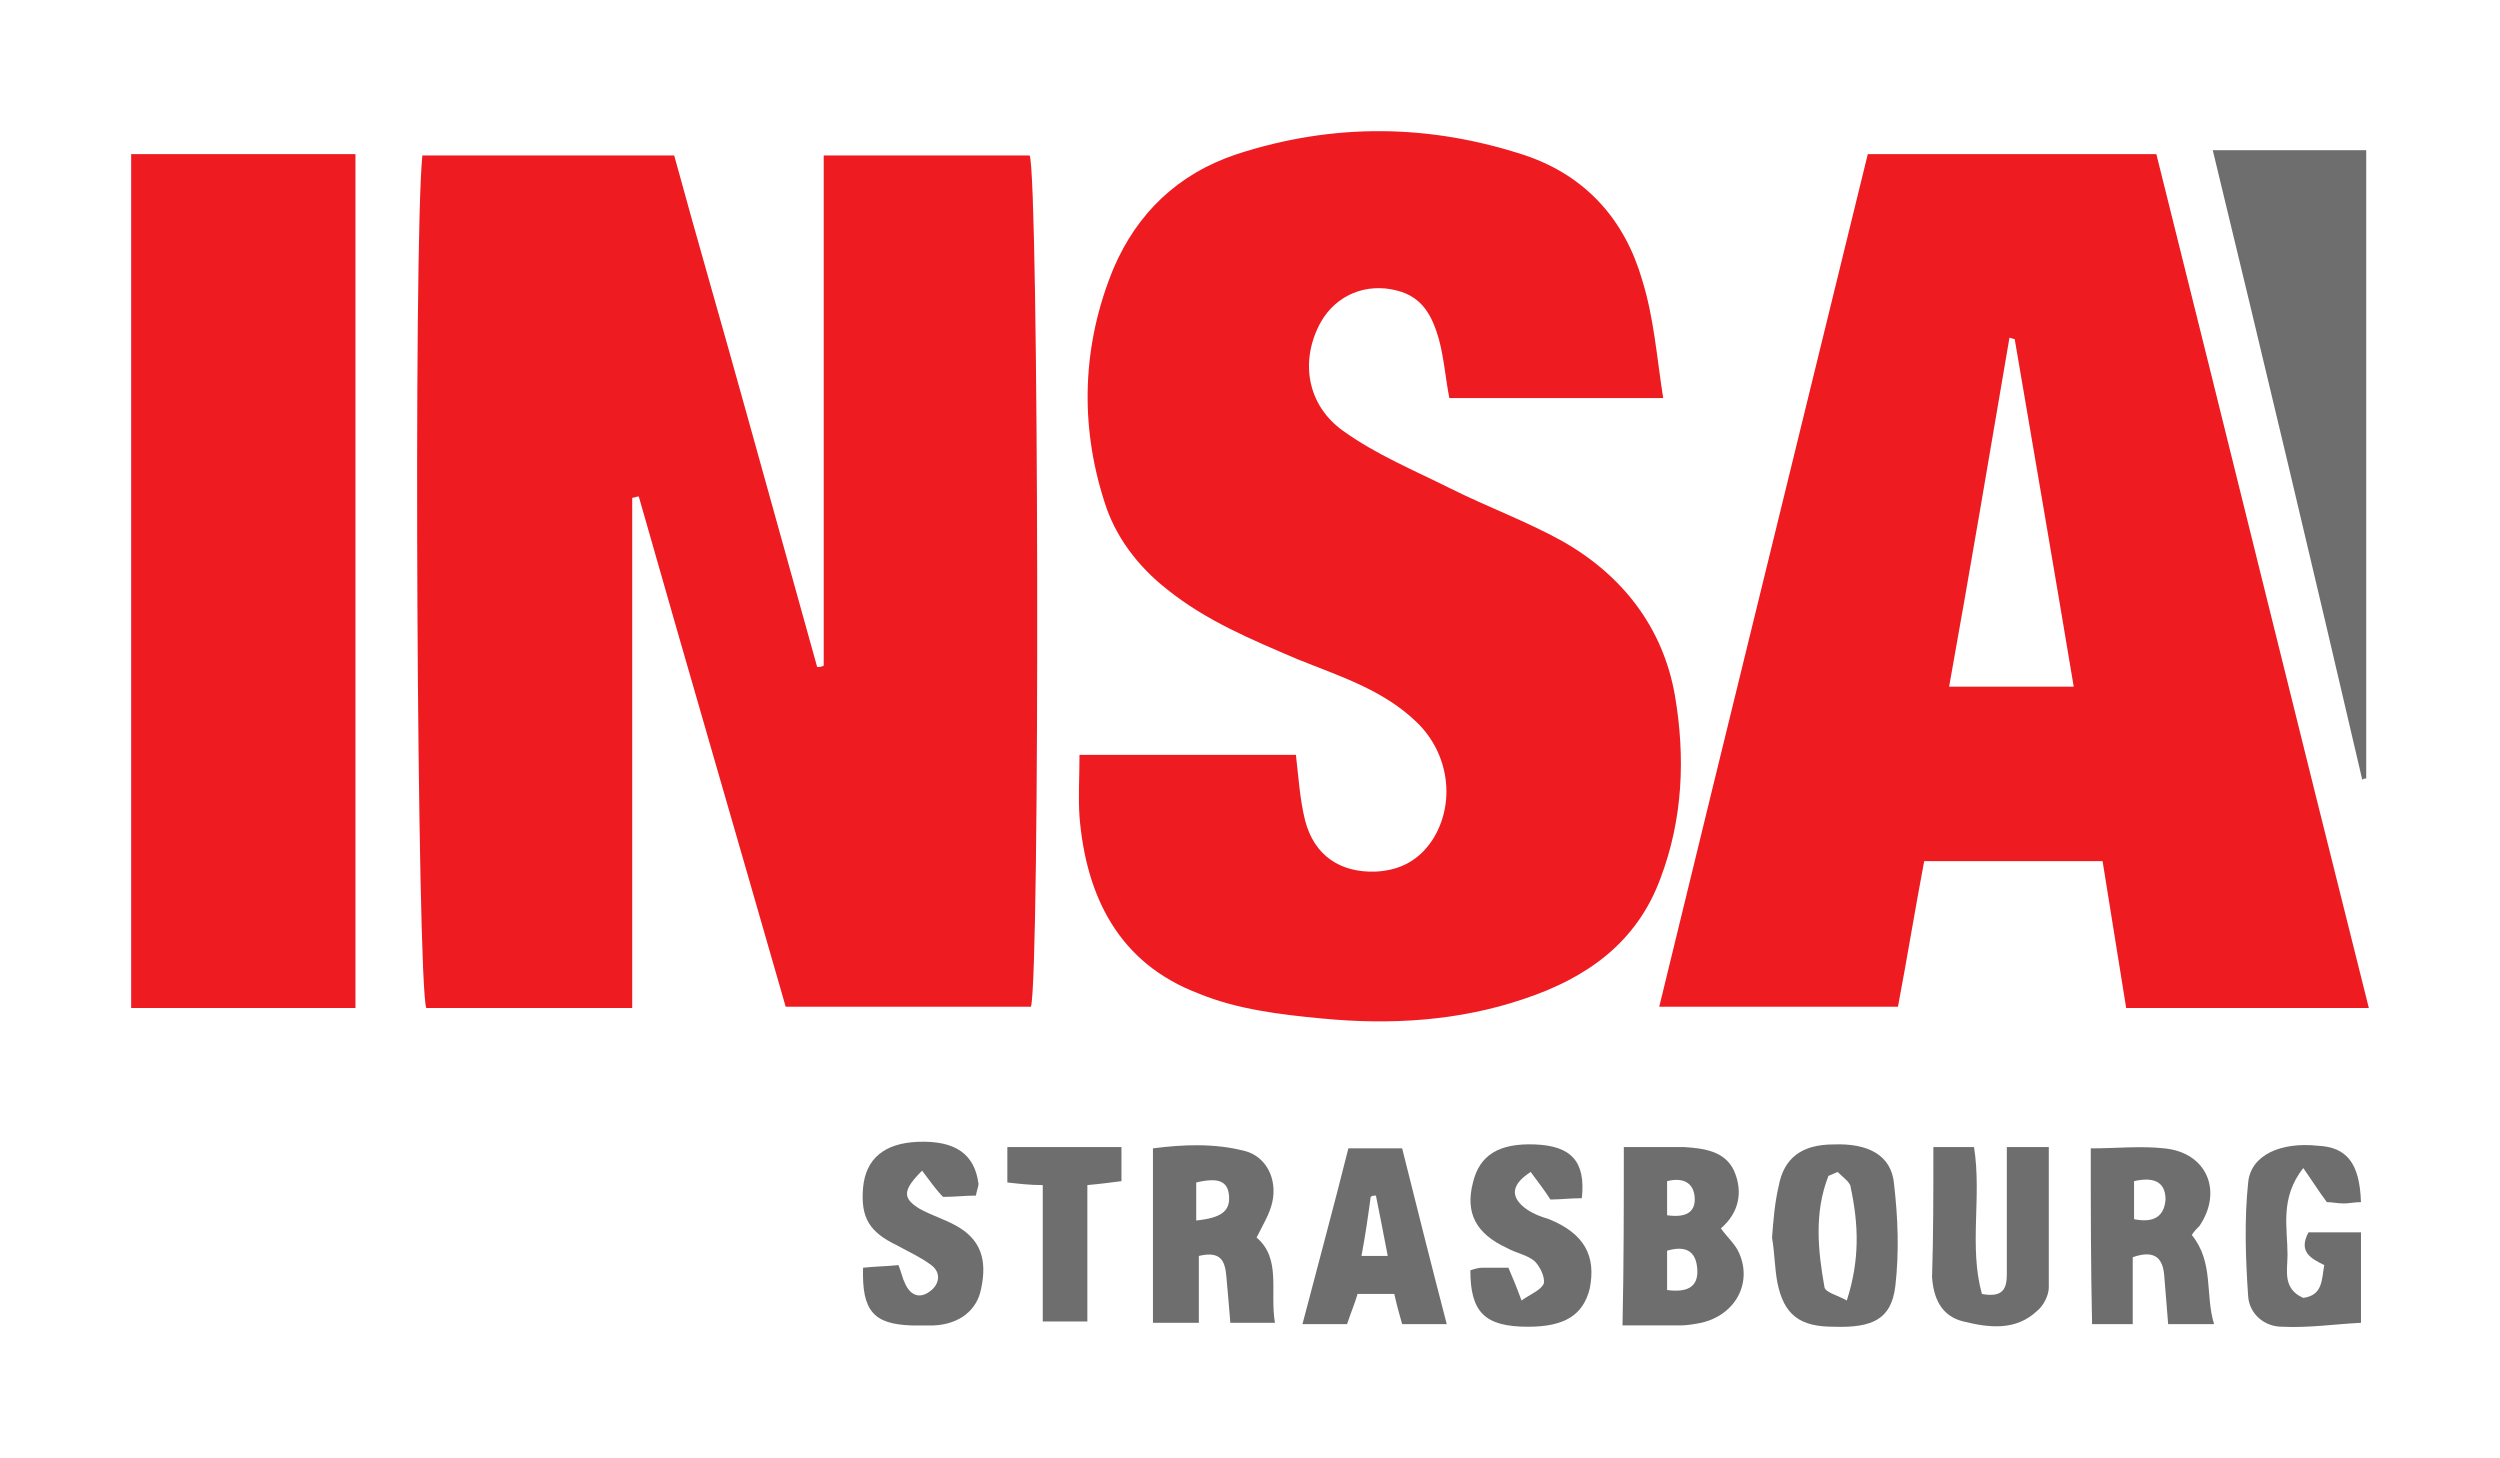 <?xml version="1.0" encoding="UTF-8" standalone="no"?>
<!-- Generator: Adobe Illustrator 21.1.0, SVG Export Plug-In . SVG Version: 6.00 Build 0)  -->

<svg
   version="1.1"
   x="0px"
   y="0px"
   viewBox="0 0 190.6 111.171"
   xml:space="preserve"
   id="svg144"
   sodipodi:docname="logo insa strasbourg.svg"
   inkscape:export-filename="C:\Users\Boris\Documents\logo insa prod.png"
   inkscape:export-xdpi="14.81"
   inkscape:export-ydpi="14.81"
   inkscape:version="1.1.2 (0a00cf5339, 2022-02-04)"
   width="190.6"
   height="111.171"
   xmlns:inkscape="http://www.inkscape.org/namespaces/inkscape"
   xmlns:sodipodi="http://sodipodi.sourceforge.net/DTD/sodipodi-0.dtd"
   xmlns="http://www.w3.org/2000/svg"
   xmlns:svg="http://www.w3.org/2000/svg"
   xmlns:rdf="http://www.w3.org/1999/02/22-rdf-syntax-ns#"
   xmlns:cc="http://creativecommons.org/ns#"
   xmlns:dc="http://purl.org/dc/elements/1.1/"><defs
     id="defs148" /><sodipodi:namedview
     pagecolor="#ffa5ff"
     bordercolor="#666666"
     borderopacity="1"
     objecttolerance="10"
     gridtolerance="10"
     guidetolerance="10"
     inkscape:pageopacity="1"
     inkscape:pageshadow="2"
     inkscape:window-width="1920"
     inkscape:window-height="1163"
     id="namedview146"
     showgrid="false"
     inkscape:zoom="4.7840193"
     inkscape:cx="125.10401"
     inkscape:cy="55.810812"
     inkscape:window-x="0"
     inkscape:window-y="0"
     inkscape:window-maximized="1"
     inkscape:current-layer="svg144"
     fit-margin-top="10"
     fit-margin-left="10"
     fit-margin-right="10"
     fit-margin-bottom="10"
     inkscape:pagecheckerboard="false" /><style
     type="text/css"
     id="style2">
	.st0{fill:url(#SVGID_1_);}
	.st1{display:none;}
	.st2{display:inline;fill:#FFFFFF;}
	.st3{fill:#EE1B21;}
	.st4{fill:#6E6E6F;}
	.st5{fill:#C1C1C1;}
	.st6{fill:#FFFFFF;}
	.st7{fill:#E32518;}
	.st8{display:none;fill:none;stroke:#EBEBEB;stroke-width:1.003;}
	.st9{display:none;fill:none;stroke:#EBEBEB;}
	.st10{display:none;fill:none;stroke:#EBEBEB;stroke-width:1.016;}
	.st11{display:none;fill:none;stroke:#EBEBEB;stroke-width:0.996;}
	.st12{display:none;fill:none;stroke:#EBEBEB;stroke-width:1.006;}
	.st13{fill:#E2E2E2;}
	.st14{fill:#95C11F;}
	.st15{fill:#666666;}
	.st16{fill:none;}
	.st17{fill:#95C11F;stroke:#FFFFFF;stroke-width:2;stroke-miterlimit:10;}
	.st18{font-family:'Impact';}
	.st19{font-size:120px;}
</style><g
     id="g57"
     transform="translate(-29.1,-32.849)"><g
       id="g1063"
       inkscape:export-xdpi="88.910004"
       inkscape:export-ydpi="88.910004"><path
         class="st3"
         d="m 107.7,109.6 c -6.1,0 -12.2,0 -18.7,0 -3.7,-12.9 -7.5,-25.9 -11.2,-38.9 -0.2,0 -0.3,0.1 -0.5,0.1 0,12.9 0,25.9 0,38.9 -5.4,0 -10.5,0 -15.7,0 -0.7,-1.8 -1,-58 -0.3,-65 6.4,0 12.8,0 19.2,0 1.8,6.6 3.7,13.1 5.5,19.6 1.8,6.5 3.6,12.9 5.4,19.4 0.2,0 0.3,0 0.5,-0.1 0,-12.9 0,-25.8 0,-38.9 5.4,0 10.6,0 15.7,0 0.7,1.6 0.8,62.4 0.1,64.9 z"
         id="path27"
         inkscape:connector-curvature="0"
         style="fill:#ee1b21" /><path
         class="st3"
         d="m 173.8,109.6 c -6.2,0 -12,0 -18.2,0 5.3,-21.8 10.6,-43.3 15.9,-65 7.3,0 14.5,0 22,0 5.4,21.6 10.7,43.2 16.2,65.1 -6.2,0 -12.3,0 -18.5,0 -0.6,-3.8 -1.2,-7.4 -1.8,-11.2 -4.6,0 -9,0 -13.6,0 -0.7,3.7 -1.3,7.4 -2,11.1 z m 8.9,-50.9 c -0.1,0 -0.3,-0.1 -0.4,-0.1 -1.5,8.8 -3,17.7 -4.6,26.6 3.4,0 6.3,0 9.5,0 -1.5,-9 -3,-17.7 -4.5,-26.5 z"
         id="path29"
         inkscape:connector-curvature="0"
         style="fill:#ee1b21" /><path
         class="st3"
         d="m 155.9,63.2 c -5.8,0 -11,0 -16.3,0 -0.3,-1.5 -0.4,-3 -0.8,-4.5 -0.5,-1.7 -1.2,-3.2 -3.2,-3.7 -2.3,-0.6 -4.6,0.3 -5.8,2.4 -1.6,2.9 -1.1,6.3 1.7,8.3 2.5,1.8 5.4,3 8.2,4.4 2.8,1.4 5.8,2.5 8.5,4 4.6,2.6 7.7,6.6 8.6,11.8 0.8,4.7 0.6,9.4 -1.1,13.9 -1.8,4.9 -5.6,7.6 -10.4,9.2 -5,1.7 -10.2,2 -15.4,1.5 -3.2,-0.3 -6.5,-0.7 -9.4,-1.9 -6.1,-2.3 -8.6,-7.4 -9.1,-13.5 -0.1,-1.5 0,-3 0,-4.7 5.6,0 11,0 16.5,0 0.2,1.7 0.3,3.4 0.7,5 0.7,2.7 2.7,4 5.4,3.9 1.9,-0.1 3.3,-0.9 4.3,-2.4 1.8,-2.8 1.3,-6.6 -1.2,-9 -2.6,-2.5 -5.9,-3.5 -9.1,-4.8 -3.5,-1.5 -6.9,-2.9 -9.9,-5.3 -2.3,-1.8 -4,-4.1 -4.8,-6.7 -1.9,-5.9 -1.7,-12 0.7,-17.8 1.8,-4.2 4.9,-7.2 9.4,-8.7 7.4,-2.4 14.7,-2.3 22,0.1 4.7,1.6 7.6,5 8.9,9.5 0.9,2.9 1.1,5.8 1.6,9 z"
         id="path31"
         inkscape:connector-curvature="0"
         style="fill:#ee1b21" /><path
         class="st3"
         d="m 56.2,109.7 c -5.8,0 -11.4,0 -17.1,0 0,-21.7 0,-43.4 0,-65.1 5.7,0 11.3,0 17.1,0 0,21.6 0,43.3 0,65.1 z"
         id="path33"
         inkscape:connector-curvature="0"
         style="fill:#ee1b21" /><path
         class="st4"
         d="m 197.8,44.3 c 4.1,0 7.9,0 11.7,0 0,16 0,32 0,47.9 -0.1,0 -0.2,0 -0.3,0.1 -3.7,-15.9 -7.5,-31.9 -11.4,-48 z"
         id="path35"
         inkscape:connector-curvature="0"
         style="fill:#6e6e6f" /><path
         class="st4"
         d="m 152.9,120.3 c 1.7,0 3.2,0 4.6,0 1.5,0.1 3.1,0.3 3.8,1.8 0.7,1.6 0.4,3.2 -1,4.4 0.5,0.7 1.1,1.2 1.4,1.9 1,2.3 -0.3,4.7 -2.9,5.3 -0.5,0.1 -1.1,0.2 -1.6,0.2 -1.4,0 -2.8,0 -4.4,0 0.1,-4.6 0.1,-9 0.1,-13.6 z m 3.3,10.9 c 1.5,0.2 2.4,-0.2 2.3,-1.6 -0.1,-1.4 -0.9,-1.8 -2.3,-1.4 0,0.9 0,1.9 0,3 z m 0,-5.7 c 1.4,0.2 2.2,-0.2 2.1,-1.4 -0.1,-1.1 -0.9,-1.5 -2.1,-1.2 0,0.9 0,1.7 0,2.6 z"
         id="path37"
         inkscape:connector-curvature="0"
         style="fill:#6e6e6f" /><path
         class="st4"
         d="m 122.9,133.7 c -0.1,-1.3 -0.2,-2.4 -0.3,-3.5 -0.1,-1.2 -0.4,-2 -2.1,-1.6 0,1.6 0,3.3 0,5.1 -1.3,0 -2.3,0 -3.5,0 0,-4.4 0,-8.7 0,-13.3 2.3,-0.3 4.7,-0.4 7,0.2 1.6,0.4 2.5,2.1 2.1,3.9 -0.2,0.9 -0.7,1.7 -1.2,2.7 1.9,1.6 1,4.1 1.4,6.5 -1.1,0 -2.1,0 -3.4,0 z m -2.6,-7.8 c 1.9,-0.2 2.6,-0.7 2.5,-1.9 -0.1,-1.1 -0.8,-1.4 -2.5,-1 0,0.9 0,1.8 0,2.9 z"
         id="path39"
         inkscape:connector-curvature="0"
         style="fill:#6e6e6f" /><path
         class="st4"
         d="m 188.5,120.4 c 2,0 3.8,-0.2 5.6,0 3.2,0.3 4.5,3.2 2.7,5.9 -0.2,0.2 -0.4,0.4 -0.6,0.7 1.7,2.1 1,4.5 1.7,6.8 -1.3,0 -2.3,0 -3.5,0 -0.1,-1.3 -0.2,-2.5 -0.3,-3.7 -0.1,-1.3 -0.7,-2 -2.4,-1.4 0,1.6 0,3.3 0,5.1 -1.1,0 -2,0 -3.1,0 -0.1,-4.5 -0.1,-8.9 -0.1,-13.4 z m 3.3,2.5 c 0,1.1 0,2 0,2.9 1.5,0.3 2.3,-0.2 2.4,-1.5 0,-1.5 -1.1,-1.7 -2.4,-1.4 z"
         id="path41"
         inkscape:connector-curvature="0"
         style="fill:#6e6e6f" /><path
         class="st4"
         d="m 164.2,127.2 c 0.1,-1.3 0.2,-2.6 0.5,-3.9 0.4,-2.2 1.8,-3.2 4.2,-3.2 2.6,-0.1 4.4,0.8 4.6,3 0.3,2.6 0.4,5.2 0.1,7.8 -0.3,2.5 -1.7,3.2 -4.7,3.1 -2.6,0 -3.8,-0.9 -4.3,-3.4 -0.2,-1.1 -0.2,-2.2 -0.4,-3.4 z m 5,-5 c -0.2,0.1 -0.5,0.2 -0.7,0.3 -1.1,2.8 -0.8,5.7 -0.3,8.5 0.1,0.4 1,0.6 1.7,1 1,-3.1 0.9,-5.8 0.3,-8.6 0,-0.4 -0.6,-0.8 -1,-1.2 z"
         id="path43"
         inkscape:connector-curvature="0"
         style="fill:#6e6e6f" /><path
         class="st4"
         d="m 176.5,120.3 c 1.2,0 2.1,0 3.1,0 0.6,3.8 -0.4,7.6 0.6,11.2 1.6,0.3 1.9,-0.4 1.9,-1.5 0,-2.3 0,-4.7 0,-7 0,-0.8 0,-1.7 0,-2.7 1.1,0 2.1,0 3.2,0 0,3.6 0,7.2 0,10.7 0,0.6 -0.4,1.4 -0.9,1.8 -1.6,1.5 -3.6,1.3 -5.6,0.8 -1.7,-0.4 -2.3,-1.8 -2.4,-3.4 0.1,-3.1 0.1,-6.3 0.1,-9.9 z"
         id="path45"
         inkscape:connector-curvature="0"
         style="fill:#6e6e6f" /><path
         class="st4"
         d="m 209.1,124.5 c -0.5,0 -0.9,0.1 -1.3,0.1 -0.5,0 -0.9,-0.1 -1.3,-0.1 -0.6,-0.8 -1.1,-1.6 -1.8,-2.6 -1.8,2.3 -1.2,4.5 -1.2,6.6 0,1.2 -0.4,2.6 1.2,3.3 1.5,-0.2 1.4,-1.4 1.6,-2.5 -1,-0.5 -2,-1 -1.2,-2.5 1.2,0 2.5,0 4,0 0,2.2 0,4.5 0,6.9 -2,0.1 -4,0.4 -6,0.3 -1.4,0 -2.5,-1 -2.6,-2.3 -0.2,-2.9 -0.3,-5.9 0,-8.7 0.2,-2.1 2.5,-3.1 5.3,-2.8 2.2,0.1 3.2,1.3 3.3,4.3 z"
         id="path47"
         inkscape:connector-curvature="0"
         style="fill:#6e6e6f" /><path
         class="st4"
         d="m 149.7,124.2 c -0.8,0 -1.7,0.1 -2.4,0.1 -0.5,-0.8 -1,-1.4 -1.5,-2.1 -1.4,0.9 -1.6,1.8 -0.5,2.7 0.5,0.4 1.2,0.7 1.9,0.9 2.7,1.1 3.6,2.8 3.1,5.3 -0.5,2 -1.9,2.9 -4.7,2.9 -3.3,0 -4.4,-1.1 -4.4,-4.3 0.3,-0.1 0.6,-0.2 0.9,-0.2 0.6,0 1.2,0 2,0 0.3,0.7 0.6,1.4 1,2.5 0.7,-0.5 1.5,-0.8 1.7,-1.3 0.1,-0.5 -0.3,-1.3 -0.7,-1.7 -0.6,-0.5 -1.4,-0.6 -2.1,-1 -2.4,-1.1 -3.2,-2.7 -2.6,-5 0.5,-2.1 2,-3 4.7,-2.9 2.8,0.1 3.9,1.3 3.6,4.1 z"
         id="path49"
         inkscape:connector-curvature="0"
         style="fill:#6e6e6f" /><path
         class="st4"
         d="m 99.4,122.1 c -1.5,1.5 -1.5,2.1 -0.2,2.9 0.9,0.5 1.9,0.8 2.8,1.3 1.8,1 2.4,2.5 1.9,4.8 -0.3,1.6 -1.6,2.7 -3.6,2.8 -0.5,0 -1.1,0 -1.7,0 -2.9,-0.1 -3.8,-1.1 -3.7,-4.4 0.9,-0.1 1.7,-0.1 2.7,-0.2 0.2,0.5 0.3,1 0.5,1.4 0.4,0.9 1.1,1.2 1.9,0.6 0.7,-0.5 0.9,-1.4 0.1,-2 -0.8,-0.6 -1.7,-1 -2.6,-1.5 -2.1,-1 -2.8,-2.1 -2.6,-4.4 0.2,-2.2 1.6,-3.4 4.2,-3.5 2.8,-0.1 4.3,0.9 4.6,3.2 0,0.2 -0.1,0.4 -0.2,0.9 -0.8,0 -1.6,0.1 -2.5,0.1 -0.5,-0.5 -1,-1.2 -1.6,-2 z"
         id="path51"
         inkscape:connector-curvature="0"
         style="fill:#6e6e6f" /><path
         class="st4"
         d="m 131.9,120.4 c 1.4,0 2.7,0 4.1,0 1.1,4.4 2.2,8.8 3.4,13.4 -1.2,0 -2.2,0 -3.4,0 -0.2,-0.7 -0.4,-1.4 -0.6,-2.3 -0.9,0 -1.8,0 -2.8,0 -0.2,0.7 -0.5,1.4 -0.8,2.3 -1,0 -2.1,0 -3.4,0 1.2,-4.6 2.4,-9 3.5,-13.4 z m 3,8.2 c -0.3,-1.6 -0.6,-3.1 -0.9,-4.6 -0.1,0 -0.3,0 -0.4,0.1 -0.2,1.5 -0.4,2.9 -0.7,4.5 0.7,0 1.2,0 2,0 z"
         id="path53"
         inkscape:connector-curvature="0"
         style="fill:#6e6e6f" /><path
         class="st4"
         d="m 105.9,123 c 0,-0.9 0,-1.7 0,-2.7 2.9,0 5.7,0 8.7,0 0,0.9 0,1.7 0,2.6 -0.8,0.1 -1.5,0.2 -2.6,0.3 0,3.4 0,6.8 0,10.4 -1.3,0 -2.2,0 -3.4,0 0,-3.5 0,-6.9 0,-10.4 -1,0 -1.8,-0.1 -2.7,-0.2 z"
         id="path55"
         inkscape:connector-curvature="0"
         style="fill:#6e6e6f" /></g></g></svg>
